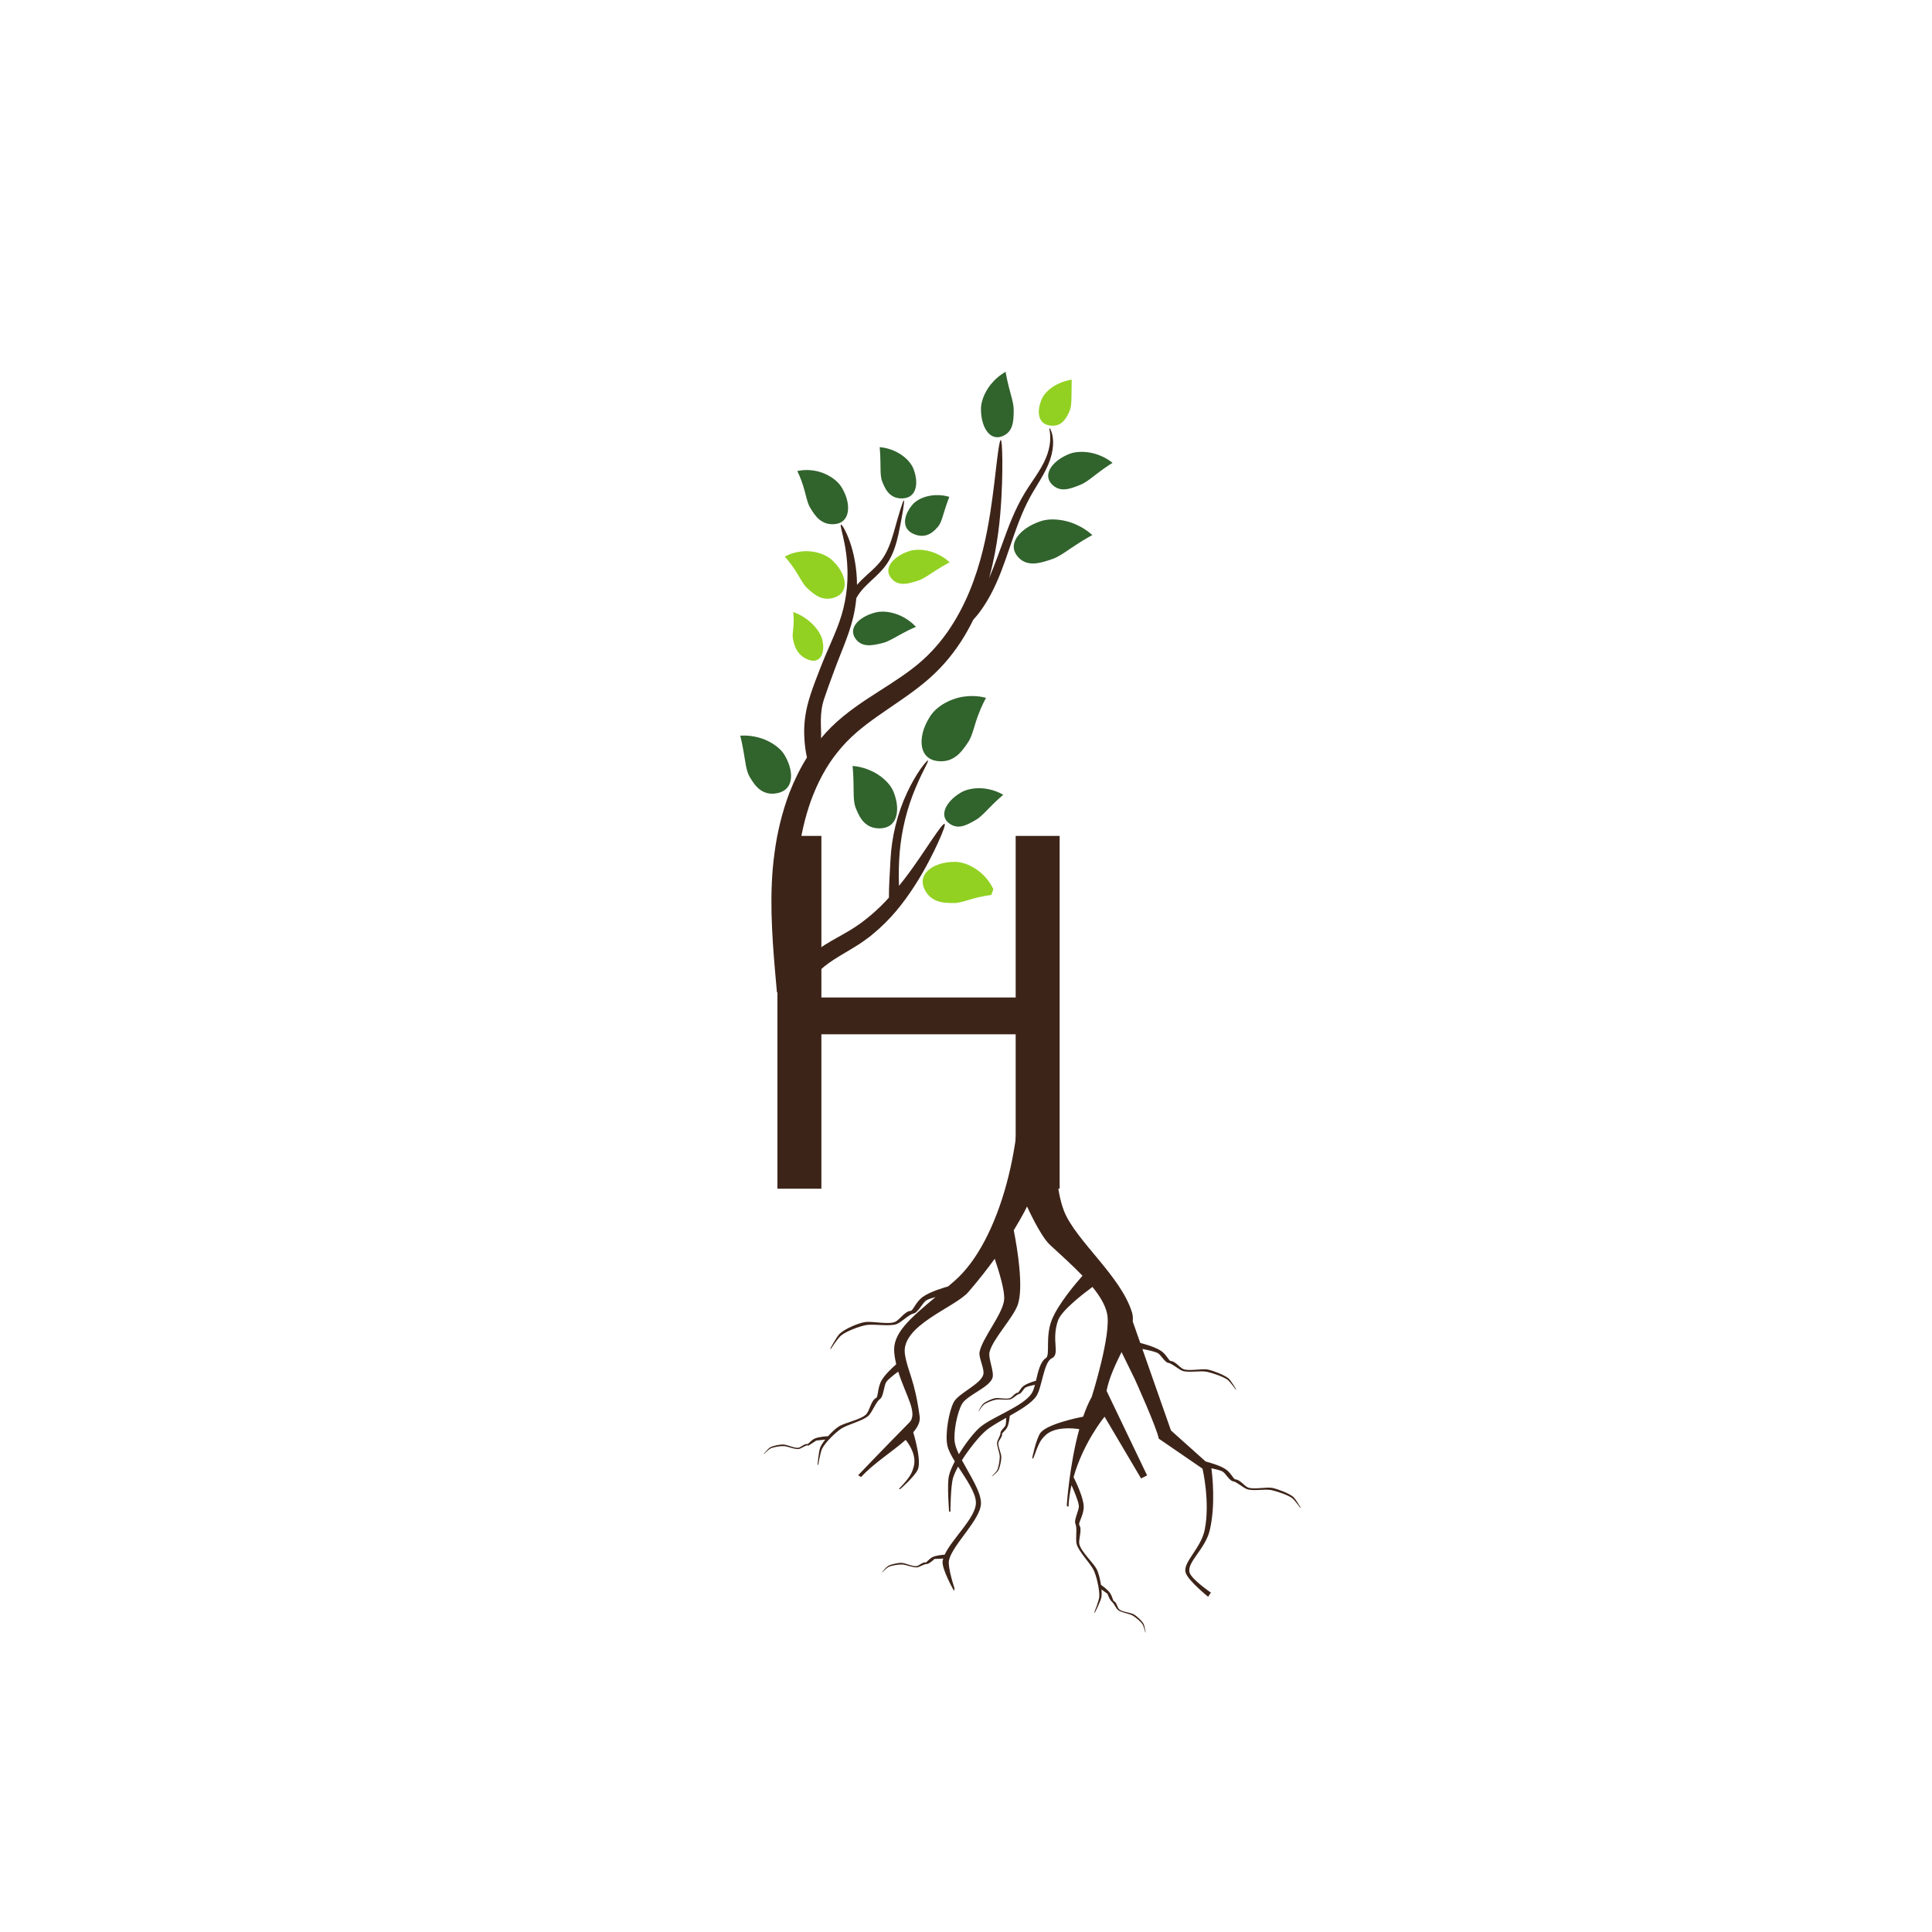 <svg xmlns="http://www.w3.org/2000/svg" xmlns:xlink="http://www.w3.org/1999/xlink" width="500" zoomAndPan="magnify" viewBox="0 0 375 375" height="500" preserveAspectRatio="xMidYMid meet" version="1.0"><defs><g/><clipPath id="a92f3e14df"><path d="M 148.25 203.691 L 252.5 203.691 L 252.5 316.941 L 148.25 316.941 Z M 148.25 203.691 " clip-rule="nonzero"/></clipPath><clipPath id="2f182427de"><path d="M 183 152 L 195 152 L 195 161 L 183 161 Z M 183 152 " clip-rule="nonzero"/></clipPath><clipPath id="7996c30fe1"><path d="M 122.438 182.535 L 166.566 58.129 L 225.941 79.191 L 181.812 203.598 Z M 122.438 182.535 " clip-rule="nonzero"/></clipPath><clipPath id="cd52278661"><path d="M 93.895 263 L 166.355 58.723 L 226.438 80.035 L 153.977 284.312 Z M 93.895 263 " clip-rule="nonzero"/></clipPath><clipPath id="c74cd5e60f"><path d="M 93.895 263 L 166.355 58.723 L 226.438 80.035 L 153.977 284.312 Z M 93.895 263 " clip-rule="nonzero"/></clipPath><clipPath id="39e80be368"><path d="M 175 96 L 185 96 L 185 104 L 175 104 Z M 175 96 " clip-rule="nonzero"/></clipPath><clipPath id="3f00b7890c"><path d="M 122.438 182.535 L 166.566 58.129 L 225.941 79.191 L 181.812 203.598 Z M 122.438 182.535 " clip-rule="nonzero"/></clipPath><clipPath id="d1f276bbad"><path d="M 93.895 263 L 166.355 58.723 L 226.438 80.035 L 153.977 284.312 Z M 93.895 263 " clip-rule="nonzero"/></clipPath><clipPath id="f7c7d8c3c5"><path d="M 93.895 263 L 166.355 58.723 L 226.438 80.035 L 153.977 284.312 Z M 93.895 263 " clip-rule="nonzero"/></clipPath><clipPath id="605bc73fc7"><path d="M 201 73 L 209 73 L 209 83 L 201 83 Z M 201 73 " clip-rule="nonzero"/></clipPath><clipPath id="ec13200561"><path d="M 122.438 182.535 L 166.566 58.129 L 225.941 79.191 L 181.812 203.598 Z M 122.438 182.535 " clip-rule="nonzero"/></clipPath><clipPath id="93cbccc181"><path d="M 93.895 263 L 166.355 58.723 L 226.438 80.035 L 153.977 284.312 Z M 93.895 263 " clip-rule="nonzero"/></clipPath><clipPath id="7702492d5b"><path d="M 93.895 263 L 166.355 58.723 L 226.438 80.035 L 153.977 284.312 Z M 93.895 263 " clip-rule="nonzero"/></clipPath><clipPath id="c822af9fc9"><path d="M 200.613 81.715 L 204.062 71.988 L 209.879 74.055 L 206.43 83.777 Z M 200.613 81.715 " clip-rule="nonzero"/></clipPath><clipPath id="7331ad610a"><path d="M 200.613 81.715 L 203.965 72.262 L 209.781 74.324 L 206.43 83.777 Z M 200.613 81.715 " clip-rule="nonzero"/></clipPath><clipPath id="380bab11c1"><path d="M 203 87 L 216 87 L 216 95 L 203 95 Z M 203 87 " clip-rule="nonzero"/></clipPath><clipPath id="537042edb0"><path d="M 122.438 182.535 L 166.566 58.129 L 225.941 79.191 L 181.812 203.598 Z M 122.438 182.535 " clip-rule="nonzero"/></clipPath><clipPath id="056e4636b1"><path d="M 93.895 263 L 166.355 58.723 L 226.438 80.035 L 153.977 284.312 Z M 93.895 263 " clip-rule="nonzero"/></clipPath><clipPath id="a441fa7e0a"><path d="M 93.895 263 L 166.355 58.723 L 226.438 80.035 L 153.977 284.312 Z M 93.895 263 " clip-rule="nonzero"/></clipPath><clipPath id="1a71b7c372"><path d="M 190 72 L 197 72 L 197 85 L 190 85 Z M 190 72 " clip-rule="nonzero"/></clipPath><clipPath id="108d87658f"><path d="M 122.438 182.535 L 166.566 58.129 L 225.941 79.191 L 181.812 203.598 Z M 122.438 182.535 " clip-rule="nonzero"/></clipPath><clipPath id="bf3de4378f"><path d="M 93.895 263 L 166.355 58.723 L 226.438 80.035 L 153.977 284.312 Z M 93.895 263 " clip-rule="nonzero"/></clipPath><clipPath id="9a25a82aa5"><path d="M 93.895 263 L 166.355 58.723 L 226.438 80.035 L 153.977 284.312 Z M 93.895 263 " clip-rule="nonzero"/></clipPath><clipPath id="a4e104578c"><path d="M 170 86 L 178 86 L 178 97 L 170 97 Z M 170 86 " clip-rule="nonzero"/></clipPath><clipPath id="250b8319be"><path d="M 122.438 182.535 L 166.566 58.129 L 225.941 79.191 L 181.812 203.598 Z M 122.438 182.535 " clip-rule="nonzero"/></clipPath><clipPath id="588558643b"><path d="M 93.895 263 L 166.355 58.723 L 226.438 80.035 L 153.977 284.312 Z M 93.895 263 " clip-rule="nonzero"/></clipPath><clipPath id="17d04ad529"><path d="M 93.895 263 L 166.355 58.723 L 226.438 80.035 L 153.977 284.312 Z M 93.895 263 " clip-rule="nonzero"/></clipPath><clipPath id="b6a52f1915"><path d="M 143 142 L 154 142 L 154 155 L 143 155 Z M 143 142 " clip-rule="nonzero"/></clipPath><clipPath id="982e8c24ef"><path d="M 122.438 182.535 L 166.566 58.129 L 225.941 79.191 L 181.812 203.598 Z M 122.438 182.535 " clip-rule="nonzero"/></clipPath><clipPath id="de580638f3"><path d="M 93.895 263 L 166.355 58.723 L 226.438 80.035 L 153.977 284.312 Z M 93.895 263 " clip-rule="nonzero"/></clipPath><clipPath id="34f0c58cb0"><path d="M 93.895 263 L 166.355 58.723 L 226.438 80.035 L 153.977 284.312 Z M 93.895 263 " clip-rule="nonzero"/></clipPath><clipPath id="5afa245341"><path d="M 165 148 L 175 148 L 175 161 L 165 161 Z M 165 148 " clip-rule="nonzero"/></clipPath><clipPath id="12ab7324ab"><path d="M 122.438 182.535 L 166.566 58.129 L 225.941 79.191 L 181.812 203.598 Z M 122.438 182.535 " clip-rule="nonzero"/></clipPath><clipPath id="d8e3fd8aab"><path d="M 93.895 263 L 166.355 58.723 L 226.438 80.035 L 153.977 284.312 Z M 93.895 263 " clip-rule="nonzero"/></clipPath><clipPath id="50e23872cd"><path d="M 93.895 263 L 166.355 58.723 L 226.438 80.035 L 153.977 284.312 Z M 93.895 263 " clip-rule="nonzero"/></clipPath><clipPath id="8dd610fde4"><path d="M 179 167 L 194 167 L 194 176 L 179 176 Z M 179 167 " clip-rule="nonzero"/></clipPath><clipPath id="9456c488fb"><path d="M 122.438 182.535 L 166.566 58.129 L 225.941 79.191 L 181.812 203.598 Z M 122.438 182.535 " clip-rule="nonzero"/></clipPath><clipPath id="f73c7bd800"><path d="M 93.895 263 L 166.355 58.723 L 226.438 80.035 L 153.977 284.312 Z M 93.895 263 " clip-rule="nonzero"/></clipPath><clipPath id="2fa6735f09"><path d="M 93.895 263 L 166.355 58.723 L 226.438 80.035 L 153.977 284.312 Z M 93.895 263 " clip-rule="nonzero"/></clipPath><clipPath id="a80b38000b"><path d="M 177.945 173.758 L 181 165.145 L 194.57 169.961 L 191.516 178.57 Z M 177.945 173.758 " clip-rule="nonzero"/></clipPath><clipPath id="a61bb803b6"><path d="M 177.945 173.758 L 181 165.145 L 194.531 169.945 L 191.477 178.559 Z M 177.945 173.758 " clip-rule="nonzero"/></clipPath><clipPath id="841d997a2c"><path d="M 172 106 L 185 106 L 185 114 L 172 114 Z M 172 106 " clip-rule="nonzero"/></clipPath><clipPath id="9a58974859"><path d="M 122.438 182.535 L 166.566 58.129 L 225.941 79.191 L 181.812 203.598 Z M 122.438 182.535 " clip-rule="nonzero"/></clipPath><clipPath id="0d8e608a9a"><path d="M 93.895 263 L 166.355 58.723 L 226.438 80.035 L 153.977 284.312 Z M 93.895 263 " clip-rule="nonzero"/></clipPath><clipPath id="a695cc3db1"><path d="M 93.895 263 L 166.355 58.723 L 226.438 80.035 L 153.977 284.312 Z M 93.895 263 " clip-rule="nonzero"/></clipPath><clipPath id="a5d8806397"><path d="M 178 135 L 192 135 L 192 148 L 178 148 Z M 178 135 " clip-rule="nonzero"/></clipPath><clipPath id="4326d94c0f"><path d="M 122.438 182.535 L 166.566 58.129 L 225.941 79.191 L 181.812 203.598 Z M 122.438 182.535 " clip-rule="nonzero"/></clipPath><clipPath id="4ba532a8b5"><path d="M 93.895 263 L 166.355 58.723 L 226.438 80.035 L 153.977 284.312 Z M 93.895 263 " clip-rule="nonzero"/></clipPath><clipPath id="79fa63da95"><path d="M 93.895 263 L 166.355 58.723 L 226.438 80.035 L 153.977 284.312 Z M 93.895 263 " clip-rule="nonzero"/></clipPath><clipPath id="ac8dd706c3"><path d="M 154 91 L 165 91 L 165 102 L 154 102 Z M 154 91 " clip-rule="nonzero"/></clipPath><clipPath id="09176348e4"><path d="M 122.438 182.535 L 166.566 58.129 L 225.941 79.191 L 181.812 203.598 Z M 122.438 182.535 " clip-rule="nonzero"/></clipPath><clipPath id="3c9d4ba627"><path d="M 93.895 263 L 166.355 58.723 L 226.438 80.035 L 153.977 284.312 Z M 93.895 263 " clip-rule="nonzero"/></clipPath><clipPath id="bd7115d5c7"><path d="M 93.895 263 L 166.355 58.723 L 226.438 80.035 L 153.977 284.312 Z M 93.895 263 " clip-rule="nonzero"/></clipPath><clipPath id="b4096b8ee5"><path d="M 165 118 L 178 118 L 178 126 L 165 126 Z M 165 118 " clip-rule="nonzero"/></clipPath><clipPath id="0de10768e8"><path d="M 122.438 182.535 L 166.566 58.129 L 225.941 79.191 L 181.812 203.598 Z M 122.438 182.535 " clip-rule="nonzero"/></clipPath><clipPath id="09481a1cb9"><path d="M 93.895 263 L 166.355 58.723 L 226.438 80.035 L 153.977 284.312 Z M 93.895 263 " clip-rule="nonzero"/></clipPath><clipPath id="c102396fe3"><path d="M 93.895 263 L 166.355 58.723 L 226.438 80.035 L 153.977 284.312 Z M 93.895 263 " clip-rule="nonzero"/></clipPath><clipPath id="5b6117e7b8"><path d="M 152 106 L 164 106 L 164 117 L 152 117 Z M 152 106 " clip-rule="nonzero"/></clipPath><clipPath id="b0ee83e50f"><path d="M 122.438 182.535 L 166.566 58.129 L 225.941 79.191 L 181.812 203.598 Z M 122.438 182.535 " clip-rule="nonzero"/></clipPath><clipPath id="71a9f7b1cd"><path d="M 93.895 263 L 166.355 58.723 L 226.438 80.035 L 153.977 284.312 Z M 93.895 263 " clip-rule="nonzero"/></clipPath><clipPath id="4590edc376"><path d="M 93.895 263 L 166.355 58.723 L 226.438 80.035 L 153.977 284.312 Z M 93.895 263 " clip-rule="nonzero"/></clipPath><clipPath id="9f895c6af7"><path d="M 153 118 L 160 118 L 160 129 L 153 129 Z M 153 118 " clip-rule="nonzero"/></clipPath><clipPath id="e7a4e2258c"><path d="M 122.438 182.535 L 166.566 58.129 L 225.941 79.191 L 181.812 203.598 Z M 122.438 182.535 " clip-rule="nonzero"/></clipPath><clipPath id="df1a60245e"><path d="M 93.895 263 L 166.355 58.723 L 226.438 80.035 L 153.977 284.312 Z M 93.895 263 " clip-rule="nonzero"/></clipPath><clipPath id="620e8ab29e"><path d="M 93.895 263 L 166.355 58.723 L 226.438 80.035 L 153.977 284.312 Z M 93.895 263 " clip-rule="nonzero"/></clipPath><clipPath id="ea4ab229ee"><path d="M 196 100 L 213 100 L 213 110 L 196 110 Z M 196 100 " clip-rule="nonzero"/></clipPath><clipPath id="445ae5d24e"><path d="M 122.438 182.535 L 166.566 58.129 L 225.941 79.191 L 181.812 203.598 Z M 122.438 182.535 " clip-rule="nonzero"/></clipPath><clipPath id="58c1770fb2"><path d="M 93.895 263 L 166.355 58.723 L 226.438 80.035 L 153.977 284.312 Z M 93.895 263 " clip-rule="nonzero"/></clipPath><clipPath id="8057b904dd"><path d="M 93.895 263 L 166.355 58.723 L 226.438 80.035 L 153.977 284.312 Z M 93.895 263 " clip-rule="nonzero"/></clipPath><clipPath id="018d776019"><path d="M 122 83 L 205 83 L 205 204 L 122 204 Z M 122 83 " clip-rule="nonzero"/></clipPath><clipPath id="6ed9316775"><path d="M 122.438 182.535 L 166.566 58.129 L 225.941 79.191 L 181.812 203.598 Z M 122.438 182.535 " clip-rule="nonzero"/></clipPath><clipPath id="8073b09749"><path d="M 93.895 263 L 166.355 58.723 L 226.438 80.035 L 153.977 284.312 Z M 93.895 263 " clip-rule="nonzero"/></clipPath><clipPath id="b2b6ee6144"><path d="M 93.895 263 L 166.355 58.723 L 226.438 80.035 L 153.977 284.312 Z M 93.895 263 " clip-rule="nonzero"/></clipPath></defs><g clip-path="url(#a92f3e14df)"><path fill="#3d2419" d="M 204.109 256.305 C 202.879 259.523 203.852 263.039 203.035 263.574 C 201.898 264.309 201.488 266.273 201.078 268.004 C 200.707 268.105 199.363 268.5 198.695 269 C 198.027 269.488 197.777 270.32 197.543 270.32 C 197.035 270.324 196.5 271.172 196.09 271.352 C 195.43 271.652 193.918 271.27 193.203 271.383 C 192.559 271.488 191.289 272.035 190.816 272.492 C 190.516 272.777 189.922 273.906 189.922 273.906 L 189.969 273.938 C 189.969 273.938 190.621 272.93 190.926 272.672 C 191.434 272.25 192.711 271.766 193.363 271.664 C 194.062 271.547 195.539 271.816 196.211 271.574 C 196.664 271.414 197.418 270.641 197.824 270.566 C 198.258 270.5 198.68 269.531 199.059 269.305 C 199.402 269.105 200.32 268.898 200.883 268.789 C 200.707 269.469 200.504 270.07 200.23 270.484 C 198.57 273.012 192.383 275.098 190.129 277.109 C 188.945 278.168 187.371 280.207 186.121 282.262 C 185.734 281.441 185.441 280.676 185.328 280.016 C 185.012 278.129 185.773 274.145 186.734 272.492 C 187.703 270.809 192.027 269.305 192.637 267.461 C 193.035 266.262 191.762 263.652 192.07 262.426 C 192.73 259.816 196.727 255.73 197.574 253.172 C 198.68 249.805 197.504 242.539 196.77 238.793 C 198.52 235.938 199.352 234.176 199.352 234.176 C 199.352 234.176 201.902 239.887 203.805 241.633 C 205.977 243.633 208.211 245.641 210.113 247.621 C 208.816 249.082 205.285 253.23 204.109 256.305 Z M 250.973 290.5 C 250.137 289.824 248.051 289.039 247 288.812 C 245.828 288.559 243.312 289.18 242.207 288.711 C 241.547 288.434 240.637 287.164 239.797 287.148 C 239.41 287.145 238.984 285.902 237.883 285.164 C 236.828 284.453 234.754 283.867 234.012 283.672 L 227.281 277.648 L 223.035 265.547 L 221.734 261.836 C 222.668 262.012 224.156 262.328 224.734 262.641 C 225.344 262.977 226.094 264.453 226.789 264.539 C 227.434 264.621 228.746 265.773 229.465 266.062 C 230.566 266.496 233.039 266.008 234.195 266.25 C 235.258 266.465 237.359 267.168 238.246 267.797 C 238.746 268.156 239.836 269.691 239.836 269.691 L 239.918 269.645 C 239.918 269.645 238.934 267.93 238.43 267.527 C 237.594 266.848 235.512 266.062 234.461 265.836 C 233.285 265.582 230.777 266.203 229.668 265.734 C 229.004 265.457 228.094 264.191 227.258 264.176 C 226.867 264.172 226.445 262.93 225.336 262.191 C 224.203 261.426 221.871 260.801 221.324 260.66 L 219.867 256.508 C 219.922 255.891 219.891 255.305 219.723 254.746 C 217.539 247.613 208.723 240.766 206.496 234.98 C 203.469 227.102 205.168 208.523 204.914 203.812 L 197.598 203.812 C 199.305 220.988 194.035 240.992 185.281 248.621 C 184.859 248.992 184.441 249.352 184.035 249.695 C 183.387 249.875 180.492 250.699 179.082 251.746 C 177.727 252.742 177.207 254.449 176.734 254.449 C 175.691 254.457 174.598 256.188 173.766 256.562 C 172.418 257.16 169.324 256.383 167.863 256.621 C 166.535 256.824 163.945 257.949 162.977 258.883 C 162.363 259.477 161.156 261.77 161.156 261.77 L 161.258 261.84 C 161.258 261.84 162.594 259.777 163.211 259.258 C 164.242 258.387 166.859 257.402 168.191 257.184 C 169.629 256.949 172.641 257.504 174.012 257.012 C 174.93 256.684 176.488 255.09 177.305 254.957 C 178.195 254.809 179.055 252.836 179.836 252.375 C 180.195 252.164 180.867 251.949 181.586 251.762 C 176.559 255.98 173.234 258.805 173.57 262.508 C 173.641 263.293 173.777 264.062 173.953 264.805 C 173.035 265.613 171.73 266.863 171.125 267.918 C 170.281 269.379 170.484 271.152 170.047 271.344 C 169.102 271.766 168.789 273.793 168.172 274.469 C 167.18 275.562 164.031 276.094 162.789 276.895 C 162.211 277.266 161.43 277.984 160.73 278.766 C 160.316 278.785 158.91 278.883 158.141 279.223 C 157.363 279.566 156.922 280.344 156.688 280.289 C 156.176 280.18 155.449 280.906 155.004 281 C 154.277 281.148 152.844 280.426 152.102 280.383 C 151.422 280.336 150.039 280.605 149.457 280.953 C 149.09 281.18 148.25 282.172 148.25 282.172 L 148.289 282.219 C 148.289 282.219 149.168 281.352 149.527 281.164 C 150.133 280.852 151.523 280.648 152.199 280.695 C 152.93 280.746 154.352 281.383 155.074 281.246 C 155.555 281.164 156.613 280.309 156.914 280.602 L 158.438 279.613 L 160.18 279.422 C 159.754 279.965 159.398 280.5 159.219 280.93 C 158.891 281.723 158.695 284.312 158.695 284.312 L 158.816 284.336 C 158.816 284.336 159.215 281.906 159.578 281.184 C 160.18 279.973 162.18 278.016 163.312 277.281 C 164.535 276.488 167.52 275.781 168.582 274.781 C 169.285 274.113 170.078 272.035 170.777 271.578 C 171.531 271.082 171.527 268.926 172.066 268.195 C 172.438 267.68 173.461 266.875 174.348 266.23 C 175.746 270.75 178.25 274.328 176.512 276.094 C 171.105 281.578 166.559 286.348 166.559 286.348 L 167.148 286.684 C 169.461 284.109 173.234 281.75 175.797 279.477 C 176.68 280.602 177.926 282.652 177.336 284.734 C 177.012 285.887 176.656 286.762 174.477 288.992 L 174.738 289.031 C 174.738 289.031 177.305 286.801 178.074 285.398 C 178.836 284.012 177.898 280.195 177.262 278.008 C 178.137 276.984 178.645 275.969 178.508 274.953 C 177.52 267.633 176.176 266.262 175.648 262.867 C 174.777 257.262 185.336 253.82 187.969 250.77 C 189.941 248.484 191.637 246.305 193.074 244.324 C 193.914 246.801 195.066 250.57 194.902 252.277 C 194.645 255.07 190.668 259.676 190.129 262.426 C 189.914 263.516 191.152 265.742 190.859 266.809 C 190.328 268.707 186.027 270.43 185.113 272.172 C 184.133 274.043 183.426 278.484 183.875 280.555 C 184.066 281.457 184.633 282.52 185.328 283.656 C 184.793 284.672 184.383 285.633 184.195 286.418 C 183.781 288.117 184.223 293.41 184.223 293.41 L 184.477 293.422 C 184.477 293.422 184.504 288.383 185.004 286.801 C 185.199 286.18 185.539 285.449 185.969 284.672 C 187.543 287.113 189.402 289.734 189.426 291.652 C 189.465 294.523 184.816 298.625 183.363 301.758 C 182.77 301.805 181.719 301.914 181.09 302.191 C 180.309 302.539 179.875 303.312 179.641 303.27 C 179.129 303.156 178.402 303.883 177.953 303.977 C 177.227 304.121 175.793 303.402 175.051 303.355 C 174.379 303.312 173.004 303.605 172.41 303.93 C 172.031 304.137 171.203 305.148 171.203 305.148 L 171.242 305.191 C 171.242 305.191 172.117 304.316 172.484 304.137 C 173.098 303.852 174.477 303.629 175.152 303.668 C 175.883 303.715 177.305 304.316 178.023 304.223 C 178.512 304.156 179.449 303.535 179.867 303.574 C 180.32 303.617 181.391 302.59 181.391 302.59 L 183.082 302.516 C 183.039 302.668 182.992 302.824 182.965 302.969 C 182.723 304.512 185.18 308.801 185.18 308.801 L 185.27 308.293 C 185.27 308.293 183.879 304.16 184.207 302.801 C 184.949 299.73 190.367 294.949 190.41 291.789 C 190.438 289.562 188.234 286.281 186.707 283.426 C 188.105 281.215 189.98 278.898 191.309 277.73 C 192.215 276.934 193.719 276.086 195.301 275.199 C 195.293 275.73 195.27 276.352 195.172 276.641 C 195.035 277.066 194.16 277.684 194.195 278.125 C 194.23 278.531 193.641 279.441 193.547 279.91 C 193.414 280.609 194.059 282.012 194.051 282.723 C 194.051 283.391 193.855 284.73 193.57 285.328 C 193.398 285.684 192.531 286.527 192.531 286.527 L 192.578 286.566 C 192.578 286.566 193.57 285.77 193.77 285.398 C 194.09 284.824 194.352 283.484 194.359 282.824 C 194.367 282.102 193.641 280.691 193.789 279.984 C 193.879 279.547 194.602 278.844 194.496 278.344 C 194.449 278.117 195.207 277.691 195.547 276.941 C 195.812 276.359 195.938 275.402 195.992 274.809 C 198.125 273.602 200.258 272.32 201.156 270.984 C 202.254 269.352 202.578 264.402 204.121 263.668 C 205.871 262.836 203.977 260.273 205.367 256.281 C 206.039 254.363 210.316 251.066 212.043 249.793 C 213.473 251.547 214.52 253.277 214.883 254.957 C 215.758 258.973 211.906 271.125 211.906 271.125 C 211.277 272.254 210.723 273.566 210.238 274.973 C 209.52 275.109 202.988 276.414 201.863 278.246 C 201.031 279.613 200.363 282.949 200.363 282.949 L 200.523 283.16 C 201.688 279.941 201.977 279.543 202.816 278.684 C 204.598 276.875 208.098 277.184 209.492 277.395 C 207.562 284.34 207.051 292.273 207.051 292.273 L 207.391 292.48 C 207.453 291.027 207.672 289.621 207.977 288.27 C 208.422 289.262 209.324 291.367 209.402 292.273 C 209.48 293.172 208.363 295.016 208.754 295.832 C 209.121 296.586 208.723 298.777 208.977 299.715 C 209.367 301.125 211.5 303.309 212.191 304.59 C 212.832 305.785 213.434 308.52 213.375 309.871 C 213.34 310.68 212.395 312.965 212.395 312.965 L 212.508 313.008 C 212.508 313.008 213.723 310.695 213.812 309.848 C 213.848 309.484 213.84 309.02 213.797 308.512 L 214.977 309.363 C 214.977 309.363 215.34 310.523 215.879 310.953 C 216.207 311.223 216.641 312.207 217.012 312.512 C 217.578 312.973 219.109 313.191 219.754 313.531 C 220.352 313.848 221.438 314.738 221.793 315.32 C 222.008 315.668 222.312 316.867 222.312 316.867 L 222.367 316.852 C 222.367 316.852 222.164 315.562 221.965 315.18 C 221.648 314.582 220.602 313.629 220 313.316 C 219.336 312.973 217.723 312.863 217.199 312.336 C 216.879 312.016 216.727 310.977 216.234 310.805 C 216.008 310.723 215.918 309.879 215.438 309.184 C 215.035 308.605 214.176 307.953 213.695 307.613 C 213.523 306.441 213.211 305.219 212.84 304.531 C 212.129 303.238 209.773 301.109 209.488 299.66 C 209.316 298.766 210.094 296.867 209.5 296.016 C 209.223 295.621 210.312 294.211 210.348 292.527 C 210.387 290.855 208.859 287.676 208.375 286.707 C 210.312 279.898 214.398 274.98 214.398 274.98 L 221.48 286.965 L 222.652 286.375 L 214.785 269.961 C 215.312 267.273 216.559 264.75 217.691 262.438 L 220.27 267.703 C 220.27 267.703 224.562 277.184 224.914 279.238 L 233.406 285.062 C 233.406 285.062 234.906 291.457 233.852 296.852 C 233.129 300.562 229.523 303.246 230.129 305.242 C 230.59 306.781 234.496 309.93 234.496 309.93 L 235.039 309.121 C 235.039 309.121 231.336 306.605 230.906 305.258 C 230.273 303.281 233.953 300.684 234.816 297.016 C 235.961 292.145 235.324 286.434 235.133 284.984 C 235.949 285.16 236.855 285.387 237.273 285.609 C 237.887 285.953 238.633 287.422 239.332 287.516 C 239.977 287.594 241.285 288.754 242.004 289.031 C 243.102 289.469 245.574 288.98 246.734 289.219 C 247.793 289.438 249.898 290.137 250.785 290.773 C 251.285 291.129 252.375 292.668 252.375 292.668 L 252.457 292.617 C 252.457 292.617 251.473 290.91 250.973 290.5 " fill-opacity="1" fill-rule="nonzero"/></g><g clip-path="url(#2f182427de)"><g clip-path="url(#7996c30fe1)"><g clip-path="url(#cd52278661)"><g clip-path="url(#c74cd5e60f)"><path fill="#31632d" d="M 194.727 154.277 C 194.727 154.277 193.656 153.566 191.969 153.203 C 190.309 152.816 188 152.91 186.441 153.871 C 184.887 154.797 183.852 155.984 183.461 157.047 C 183.062 158.121 183.305 159.047 184.121 159.73 C 185.832 161.09 187.453 160.301 189.535 159.066 C 190.566 158.43 191.609 157.184 192.688 156.145 C 193.734 155.094 194.727 154.277 194.727 154.277 " fill-opacity="1" fill-rule="nonzero"/></g></g></g></g><g clip-path="url(#39e80be368)"><g clip-path="url(#3f00b7890c)"><g clip-path="url(#d1f276bbad)"><g clip-path="url(#f7c7d8c3c5)"><path fill="#31632d" d="M 184.258 96.445 C 184.258 96.445 183.816 97.555 183.426 98.82 C 183.008 100.094 182.703 101.465 182.086 102.207 C 181.449 102.953 180.832 103.504 180.078 103.793 C 179.328 104.074 178.438 104.113 177.359 103.648 C 176.301 103.195 175.715 102.438 175.668 101.41 C 175.613 100.398 176.105 99.133 177.113 97.957 C 178.117 96.75 180.062 96.145 181.59 96.109 C 183.137 96.047 184.258 96.445 184.258 96.445 " fill-opacity="1" fill-rule="nonzero"/></g></g></g></g><g clip-path="url(#605bc73fc7)"><g clip-path="url(#ec13200561)"><g clip-path="url(#93cbccc181)"><g clip-path="url(#7702492d5b)"><g clip-path="url(#c822af9fc9)"><g clip-path="url(#7331ad610a)"><path fill="#92d122" d="M 208.02 73.699 C 208.02 73.699 208.004 74.883 207.984 76.109 C 207.965 77.41 208.008 78.832 207.605 79.781 C 206.789 81.668 205.785 82.906 203.699 82.578 C 201.66 82.27 201.059 80.141 202.211 77.449 C 202.773 76.113 204.273 74.984 205.586 74.414 C 206.906 73.816 208.02 73.699 208.02 73.699 " fill-opacity="1" fill-rule="nonzero"/></g></g></g></g></g></g><g clip-path="url(#380bab11c1)"><g clip-path="url(#537042edb0)"><g clip-path="url(#056e4636b1)"><g clip-path="url(#a441fa7e0a)"><path fill="#31632d" d="M 215.945 89.84 C 215.945 89.84 214.789 90.543 213.543 91.477 C 212.27 92.398 211 93.539 209.828 94.047 C 207.48 95.023 205.676 95.602 204.098 93.93 C 203.352 93.102 203.238 92.098 203.809 91.039 C 204.375 89.988 205.625 88.91 207.383 88.176 C 209.148 87.41 211.562 87.66 213.234 88.309 C 214.082 88.625 214.766 89.012 215.23 89.316 C 215.691 89.633 215.945 89.84 215.945 89.84 " fill-opacity="1" fill-rule="nonzero"/></g></g></g></g><g clip-path="url(#1a71b7c372)"><g clip-path="url(#108d87658f)"><g clip-path="url(#bf3de4378f)"><g clip-path="url(#9a25a82aa5)"><path fill="#31632d" d="M 195.191 72.168 C 195.191 72.168 195.402 73.508 195.793 75.012 C 196.16 76.543 196.73 78.152 196.758 79.43 C 196.766 81.977 196.613 83.867 194.473 84.703 C 193.422 85.082 192.453 84.812 191.691 83.883 C 190.938 82.965 190.414 81.395 190.406 79.488 C 190.367 77.562 191.512 75.414 192.75 74.109 C 193.363 73.441 193.98 72.953 194.434 72.637 C 194.902 72.324 195.191 72.168 195.191 72.168 " fill-opacity="1" fill-rule="nonzero"/></g></g></g></g><g clip-path="url(#a4e104578c)"><g clip-path="url(#250b8319be)"><g clip-path="url(#588558643b)"><g clip-path="url(#17d04ad529)"><path fill="#31632d" d="M 170.742 86.797 C 170.742 86.797 171.996 86.832 173.504 87.488 C 175.008 88.105 176.727 89.453 177.316 91.043 C 177.922 92.609 177.984 94.074 177.598 95.086 C 177.219 96.109 176.406 96.668 175.258 96.734 C 174.086 96.801 173.262 96.426 172.641 95.844 C 172.016 95.25 171.605 94.43 171.211 93.406 C 170.836 92.398 170.934 90.883 170.887 89.457 C 170.867 88.047 170.742 86.797 170.742 86.797 " fill-opacity="1" fill-rule="nonzero"/></g></g></g></g><g clip-path="url(#b6a52f1915)"><g clip-path="url(#982e8c24ef)"><g clip-path="url(#de580638f3)"><g clip-path="url(#34f0c58cb0)"><path fill="#31632d" d="M 143.684 142.801 C 143.684 142.801 145.199 142.617 147.137 143.125 C 149.062 143.598 151.379 144.906 152.379 146.715 C 153.391 148.492 153.73 150.242 153.453 151.531 C 153.18 152.832 152.301 153.652 150.93 153.941 C 149.531 154.238 148.469 153.934 147.613 153.344 C 146.754 152.746 146.109 151.832 145.449 150.676 C 144.812 149.527 144.656 147.688 144.34 145.977 C 144.059 144.281 143.684 142.801 143.684 142.801 " fill-opacity="1" fill-rule="nonzero"/></g></g></g></g><g clip-path="url(#5afa245341)"><g clip-path="url(#12ab7324ab)"><g clip-path="url(#d8e3fd8aab)"><g clip-path="url(#50e23872cd)"><path fill="#31632d" d="M 165.488 148.672 C 165.488 148.672 167.012 148.715 168.852 149.512 C 170.688 150.262 172.777 151.902 173.496 153.844 C 174.234 155.754 174.309 157.535 173.84 158.766 C 173.375 160.016 172.391 160.691 170.988 160.773 C 169.562 160.859 168.555 160.398 167.797 159.688 C 167.039 158.969 166.535 157.965 166.055 156.723 C 165.602 155.492 165.719 153.648 165.664 151.91 C 165.637 150.191 165.488 148.672 165.488 148.672 " fill-opacity="1" fill-rule="nonzero"/></g></g></g></g><g clip-path="url(#8dd610fde4)"><g clip-path="url(#9456c488fb)"><g clip-path="url(#f73c7bd800)"><g clip-path="url(#2fa6735f09)"><g clip-path="url(#a80b38000b)"><g clip-path="url(#a61bb803b6)"><path fill="#92d122" d="M 193.227 173.629 C 193.227 173.629 193.113 173.266 192.848 172.66 C 192.574 172.07 192.117 171.258 191.418 170.441 C 190.066 168.797 187.547 167.242 185.23 167.289 C 182.941 167.293 181.062 168.031 180.039 169.039 C 179 170.055 178.828 171.289 179.426 172.551 C 180.035 173.848 180.93 174.5 181.895 174.871 C 182.867 175.234 183.949 175.281 185.258 175.277 C 186.535 175.254 188.219 174.543 189.945 174.156 C 190.789 173.953 191.609 173.816 192.219 173.738 C 192.828 173.672 193.227 173.629 193.227 173.629 " fill-opacity="1" fill-rule="nonzero"/></g></g></g></g></g></g><g clip-path="url(#841d997a2c)"><g clip-path="url(#9a58974859)"><g clip-path="url(#0d8e608a9a)"><g clip-path="url(#a695cc3db1)"><path fill="#92d122" d="M 184.328 109.145 C 184.328 109.145 183.195 109.727 181.961 110.516 C 180.703 111.293 179.43 112.273 178.297 112.668 C 177.145 113.055 176.168 113.336 175.277 113.324 C 174.395 113.305 173.582 113.012 172.93 112.16 C 172.289 111.328 172.25 110.379 172.859 109.43 C 173.461 108.484 174.711 107.555 176.41 106.992 C 178.121 106.395 180.367 106.797 181.891 107.523 C 182.664 107.879 183.277 108.289 183.691 108.605 C 184.102 108.934 184.328 109.145 184.328 109.145 " fill-opacity="1" fill-rule="nonzero"/></g></g></g></g><g clip-path="url(#a5d8806397)"><g clip-path="url(#4326d94c0f)"><g clip-path="url(#4ba532a8b5)"><g clip-path="url(#79fa63da95)"><path fill="#31632d" d="M 191.387 135.453 C 191.387 135.453 190.977 135.336 190.25 135.211 C 189.531 135.105 188.492 135.035 187.301 135.188 C 184.934 135.441 181.926 136.844 180.539 139.043 C 179.129 141.188 178.656 143.398 178.961 144.973 C 179.262 146.57 180.309 147.492 181.855 147.707 C 183.441 147.934 184.602 147.496 185.543 146.82 C 186.48 146.133 187.191 145.152 188 143.926 C 188.766 142.715 189.145 140.703 189.848 138.848 C 190.184 137.934 190.562 137.086 190.863 136.461 C 191.18 135.852 191.387 135.453 191.387 135.453 " fill-opacity="1" fill-rule="nonzero"/></g></g></g></g><g clip-path="url(#ac8dd706c3)"><g clip-path="url(#09176348e4)"><g clip-path="url(#3c9d4ba627)"><g clip-path="url(#bd7115d5c7)"><path fill="#31632d" d="M 154.754 91.434 C 154.754 91.434 155.09 91.352 155.688 91.277 C 156.273 91.215 157.121 91.195 158.086 91.359 C 160 91.648 162.395 92.891 163.441 94.727 C 164.508 96.52 164.809 98.332 164.504 99.605 C 164.199 100.895 163.316 101.605 162.051 101.727 C 160.75 101.855 159.824 101.461 159.086 100.883 C 158.344 100.289 157.801 99.465 157.195 98.441 C 156.617 97.43 156.383 95.781 155.879 94.25 C 155.641 93.492 155.363 92.789 155.141 92.273 C 154.906 91.766 154.754 91.434 154.754 91.434 " fill-opacity="1" fill-rule="nonzero"/></g></g></g></g><g clip-path="url(#b4096b8ee5)"><g clip-path="url(#0de10768e8)"><g clip-path="url(#09481a1cb9)"><g clip-path="url(#c102396fe3)"><path fill="#31632d" d="M 177.777 121.664 C 177.777 121.664 176.586 122.168 175.277 122.879 C 173.941 123.574 172.578 124.477 171.398 124.793 C 170.199 125.094 169.188 125.309 168.289 125.23 C 167.395 125.145 166.59 124.789 165.988 123.875 C 165.398 122.984 165.434 122.02 166.121 121.098 C 166.805 120.184 168.141 119.336 169.906 118.887 C 171.684 118.41 173.934 118.984 175.426 119.836 C 176.184 120.254 176.777 120.719 177.172 121.07 C 177.57 121.434 177.777 121.664 177.777 121.664 " fill-opacity="1" fill-rule="nonzero"/></g></g></g></g><g clip-path="url(#5b6117e7b8)"><g clip-path="url(#b0ee83e50f)"><g clip-path="url(#71a9f7b1cd)"><g clip-path="url(#4590edc376)"><path fill="#92d122" d="M 152.32 108.039 C 152.32 108.039 152.621 107.867 153.176 107.629 C 153.723 107.406 154.531 107.152 155.504 107.043 C 157.426 106.785 160.07 107.316 161.582 108.789 C 163.105 110.211 163.898 111.871 163.953 113.176 C 164.016 114.5 163.363 115.426 162.184 115.898 C 160.969 116.383 159.969 116.258 159.098 115.906 C 158.223 115.547 157.473 114.906 156.605 114.09 C 155.77 113.281 155.09 111.762 154.18 110.43 C 153.742 109.77 153.281 109.172 152.922 108.738 C 152.559 108.316 152.32 108.039 152.32 108.039 " fill-opacity="1" fill-rule="nonzero"/></g></g></g></g><g clip-path="url(#9f895c6af7)"><g clip-path="url(#e7a4e2258c)"><g clip-path="url(#df1a60245e)"><g clip-path="url(#620e8ab29e)"><path fill="#92d122" d="M 153.957 118.801 C 153.957 118.801 154.234 118.891 154.707 119.09 C 155.172 119.293 155.816 119.629 156.504 120.121 C 157.879 121.082 159.355 122.809 159.652 124.336 C 159.977 125.848 159.715 127.062 159.137 127.695 C 158.555 128.344 157.691 128.41 156.699 127.965 C 155.68 127.508 155.086 126.891 154.684 126.242 C 154.281 125.582 154.094 124.867 153.91 124 C 153.746 123.16 154.016 122.074 154.047 120.949 C 154.07 120.398 154.055 119.863 154.023 119.461 C 153.984 119.062 153.957 118.801 153.957 118.801 " fill-opacity="1" fill-rule="nonzero"/></g></g></g></g><g clip-path="url(#ea4ab229ee)"><g clip-path="url(#445ae5d24e)"><g clip-path="url(#58c1770fb2)"><g clip-path="url(#8057b904dd)"><path fill="#31632d" d="M 212.023 103.855 C 212.023 103.855 210.578 104.621 209.008 105.656 C 207.402 106.676 205.785 107.957 204.34 108.48 C 202.863 108.996 201.617 109.375 200.477 109.371 C 199.34 109.363 198.293 109 197.438 107.918 C 196.602 106.863 196.535 105.645 197.305 104.414 C 198.062 103.188 199.648 101.977 201.824 101.223 C 204.008 100.43 206.898 100.906 208.867 101.812 C 209.867 102.258 210.66 102.773 211.195 103.176 C 211.734 103.586 212.023 103.855 212.023 103.855 " fill-opacity="1" fill-rule="nonzero"/></g></g></g></g><g clip-path="url(#018d776019)"><g clip-path="url(#6ed9316775)"><g clip-path="url(#8073b09749)"><g clip-path="url(#b2b6ee6144)"><path fill="#3d2419" d="M 203.715 83.109 C 203.652 83.133 203.727 83.445 203.797 84.008 C 203.859 84.574 203.906 85.398 203.738 86.398 C 203.578 87.398 203.215 88.57 202.605 89.785 C 201.996 91.012 201.148 92.281 200.223 93.648 C 199.762 94.332 199.285 95.043 198.832 95.805 C 198.379 96.562 197.949 97.352 197.547 98.164 C 196.746 99.789 196.043 101.492 195.41 103.184 C 194.195 106.418 193.133 109.582 191.98 112.18 C 192.051 111.926 192.121 111.672 192.188 111.426 C 192.57 110.02 192.863 108.645 193.121 107.316 C 193.621 104.66 193.938 102.18 194.137 99.918 C 194.527 95.402 194.566 91.777 194.551 89.281 C 194.523 86.789 194.418 85.418 194.246 85.41 C 194.07 85.402 193.836 86.758 193.531 89.227 C 193.223 91.695 192.867 95.285 192.184 99.68 C 191.477 104.062 190.438 109.293 188.211 114.703 C 187.105 117.402 185.676 120.125 183.875 122.711 C 182.051 125.289 179.852 127.672 177.18 129.711 C 174.512 131.781 171.438 133.602 168.301 135.672 C 166.734 136.711 165.152 137.82 163.625 139.078 C 162.105 140.324 160.645 141.742 159.359 143.297 C 159.363 143.195 159.367 143.098 159.371 142.996 C 159.449 141.18 158.98 138.59 159.965 135.641 C 160.445 134.164 161.051 132.539 161.684 130.824 C 162.004 129.961 162.316 129.102 162.66 128.23 C 163.008 127.352 163.359 126.457 163.715 125.559 C 164.422 123.742 165.117 121.852 165.586 119.906 C 165.895 118.621 166.094 117.34 166.215 116.086 C 166.613 115.363 167.215 114.527 168.164 113.605 C 168.742 113.031 169.418 112.422 170.125 111.746 C 170.824 111.07 171.559 110.309 172.164 109.41 C 173.387 107.613 173.984 105.512 174.391 103.688 C 175.156 100.02 175.625 97.184 175.449 97.137 C 175.258 97.086 174.441 99.871 173.445 103.441 C 172.93 105.207 172.254 107.137 171.125 108.676 C 170.004 110.207 168.414 111.387 167.191 112.621 C 166.879 112.922 166.598 113.227 166.344 113.527 C 166.336 110.113 165.668 107.152 164.941 105.109 C 164.164 102.93 163.383 101.758 163.227 101.828 C 163.031 101.91 163.469 103.219 163.902 105.398 C 164.336 107.57 164.703 110.648 164.383 114.066 C 164.219 115.773 163.891 117.551 163.371 119.309 C 162.852 121.07 162.117 122.828 161.355 124.59 C 160.973 125.477 160.59 126.363 160.211 127.234 C 159.836 128.121 159.484 129.012 159.152 129.855 C 158.48 131.566 157.844 133.211 157.332 134.789 C 156.816 136.363 156.465 137.836 156.285 139.16 C 156.109 140.484 156.062 141.641 156.098 142.625 C 156.16 144.594 156.387 145.914 156.586 146.82 C 156.602 146.891 156.617 146.957 156.633 147.02 C 155.281 149.176 154.164 151.484 153.238 153.844 C 151.805 157.637 150.855 161.586 150.336 165.539 C 149.781 169.492 149.676 173.461 149.754 177.305 C 149.848 181.156 150.125 184.914 150.441 188.547 C 150.754 192.184 151.102 195.707 151.332 199.09 C 151.57 202.473 151.715 205.738 151.672 208.816 C 151.578 214.984 138.816 246.094 137.441 250.582 C 136.754 252.828 135.906 254.84 134.992 256.641 C 134.551 257.551 134.035 258.375 133.562 259.184 C 133.309 259.578 133.043 259.949 132.793 260.324 C 132.668 260.512 132.543 260.695 132.418 260.879 C 132.285 261.055 132.148 261.227 132.016 261.398 C 130.996 262.797 129.883 263.961 128.809 265.008 C 127.727 266.047 126.676 266.957 125.66 267.75 C 123.645 269.348 121.855 270.547 120.395 271.539 C 120.172 271.688 119.961 271.828 119.754 271.969 L 127.316 274.648 C 127.613 274.492 127.898 274.293 128.164 274.043 C 130.242 272.086 132.051 269.637 133.773 267.371 C 137.293 262.734 140.379 257.648 142.164 252.074 C 143.773 247.066 156.633 215.465 156.73 208.883 C 156.801 203.82 156.379 198.504 155.859 193.051 C 156.195 192.297 156.625 191.473 157.219 190.605 C 157.879 189.625 158.742 188.625 159.91 187.66 C 161.09 186.691 162.578 185.777 164.238 184.801 C 165.066 184.309 165.934 183.797 166.812 183.227 C 167.254 182.941 167.684 182.625 168.113 182.312 L 168.762 181.84 C 168.969 181.672 169.176 181.5 169.383 181.332 C 171.043 179.98 172.57 178.449 173.922 176.855 C 175.27 175.254 176.453 173.598 177.488 171.992 C 178.531 170.391 179.414 168.828 180.172 167.402 C 180.934 165.977 181.555 164.68 182.059 163.59 C 183.055 161.398 183.547 160.02 183.344 159.91 C 183.141 159.793 182.254 160.965 180.914 162.941 C 180.242 163.93 179.461 165.117 178.562 166.422 C 177.664 167.73 176.664 169.164 175.543 170.617 C 175.203 171.059 174.852 171.5 174.496 171.941 C 174.457 170.781 174.41 169.137 174.535 166.805 C 174.633 164.965 174.875 162.801 175.328 160.621 C 175.77 158.441 176.418 156.25 177.152 154.332 C 177.883 152.414 178.664 150.758 179.254 149.578 C 179.855 148.402 180.219 147.676 180.117 147.605 C 180.027 147.543 179.477 148.148 178.691 149.238 C 177.918 150.336 176.949 151.949 176.055 153.871 C 175.152 155.789 174.359 158.027 173.812 160.281 C 173.258 162.531 172.953 164.789 172.852 166.715 C 172.695 169.645 172.508 172.539 172.543 174.223 C 172.312 174.477 172.082 174.734 171.844 174.984 C 170.496 176.395 169.023 177.723 167.473 178.879 L 166.895 179.312 L 166.297 179.715 C 165.898 179.984 165.508 180.25 165.098 180.496 C 164.281 180.988 163.438 181.461 162.594 181.934 C 160.91 182.875 159.219 183.863 157.777 185.047 C 156.805 185.848 155.992 186.703 155.328 187.555 C 154.672 180.531 154.094 173.27 154.961 166.121 C 155.375 162.453 156.184 158.836 157.406 155.398 C 158.668 151.984 160.336 148.738 162.57 145.992 C 163.668 144.598 164.891 143.348 166.23 142.184 C 167.57 141.02 169.016 139.945 170.496 138.906 C 173.457 136.82 176.574 134.855 179.406 132.512 C 180.824 131.348 182.164 130.066 183.352 128.715 C 184.543 127.367 185.602 125.953 186.539 124.512 C 187.434 123.121 188.219 121.707 188.914 120.289 C 189.16 120.027 189.41 119.738 189.672 119.418 C 190.809 118.008 192.113 116.016 193.355 113.238 C 194.621 110.465 195.691 107.082 196.867 103.715 C 197.457 102.031 198.09 100.355 198.809 98.762 C 199.172 97.969 199.555 97.195 199.957 96.453 C 200.363 95.711 200.797 94.996 201.227 94.293 C 202.086 92.887 202.898 91.516 203.461 90.184 C 204.027 88.844 204.32 87.555 204.391 86.469 C 204.465 85.383 204.305 84.504 204.129 83.938 C 203.945 83.367 203.762 83.09 203.715 83.109 " fill-opacity="1" fill-rule="nonzero"/></g></g></g></g><g fill="#3d2419" fill-opacity="1"><g transform="translate(140.969, 230.727)"><g><path d="M 64.707 -68.477 L 56.172 -68.477 L 56.172 -37.117 L 18.461 -37.117 L 18.461 -68.477 L 9.926 -68.477 L 9.926 0 L 18.461 0 L 18.461 -29.973 L 56.172 -29.973 L 56.172 0 L 64.707 0 Z M 64.707 -68.477 "/></g></g></g></svg>
